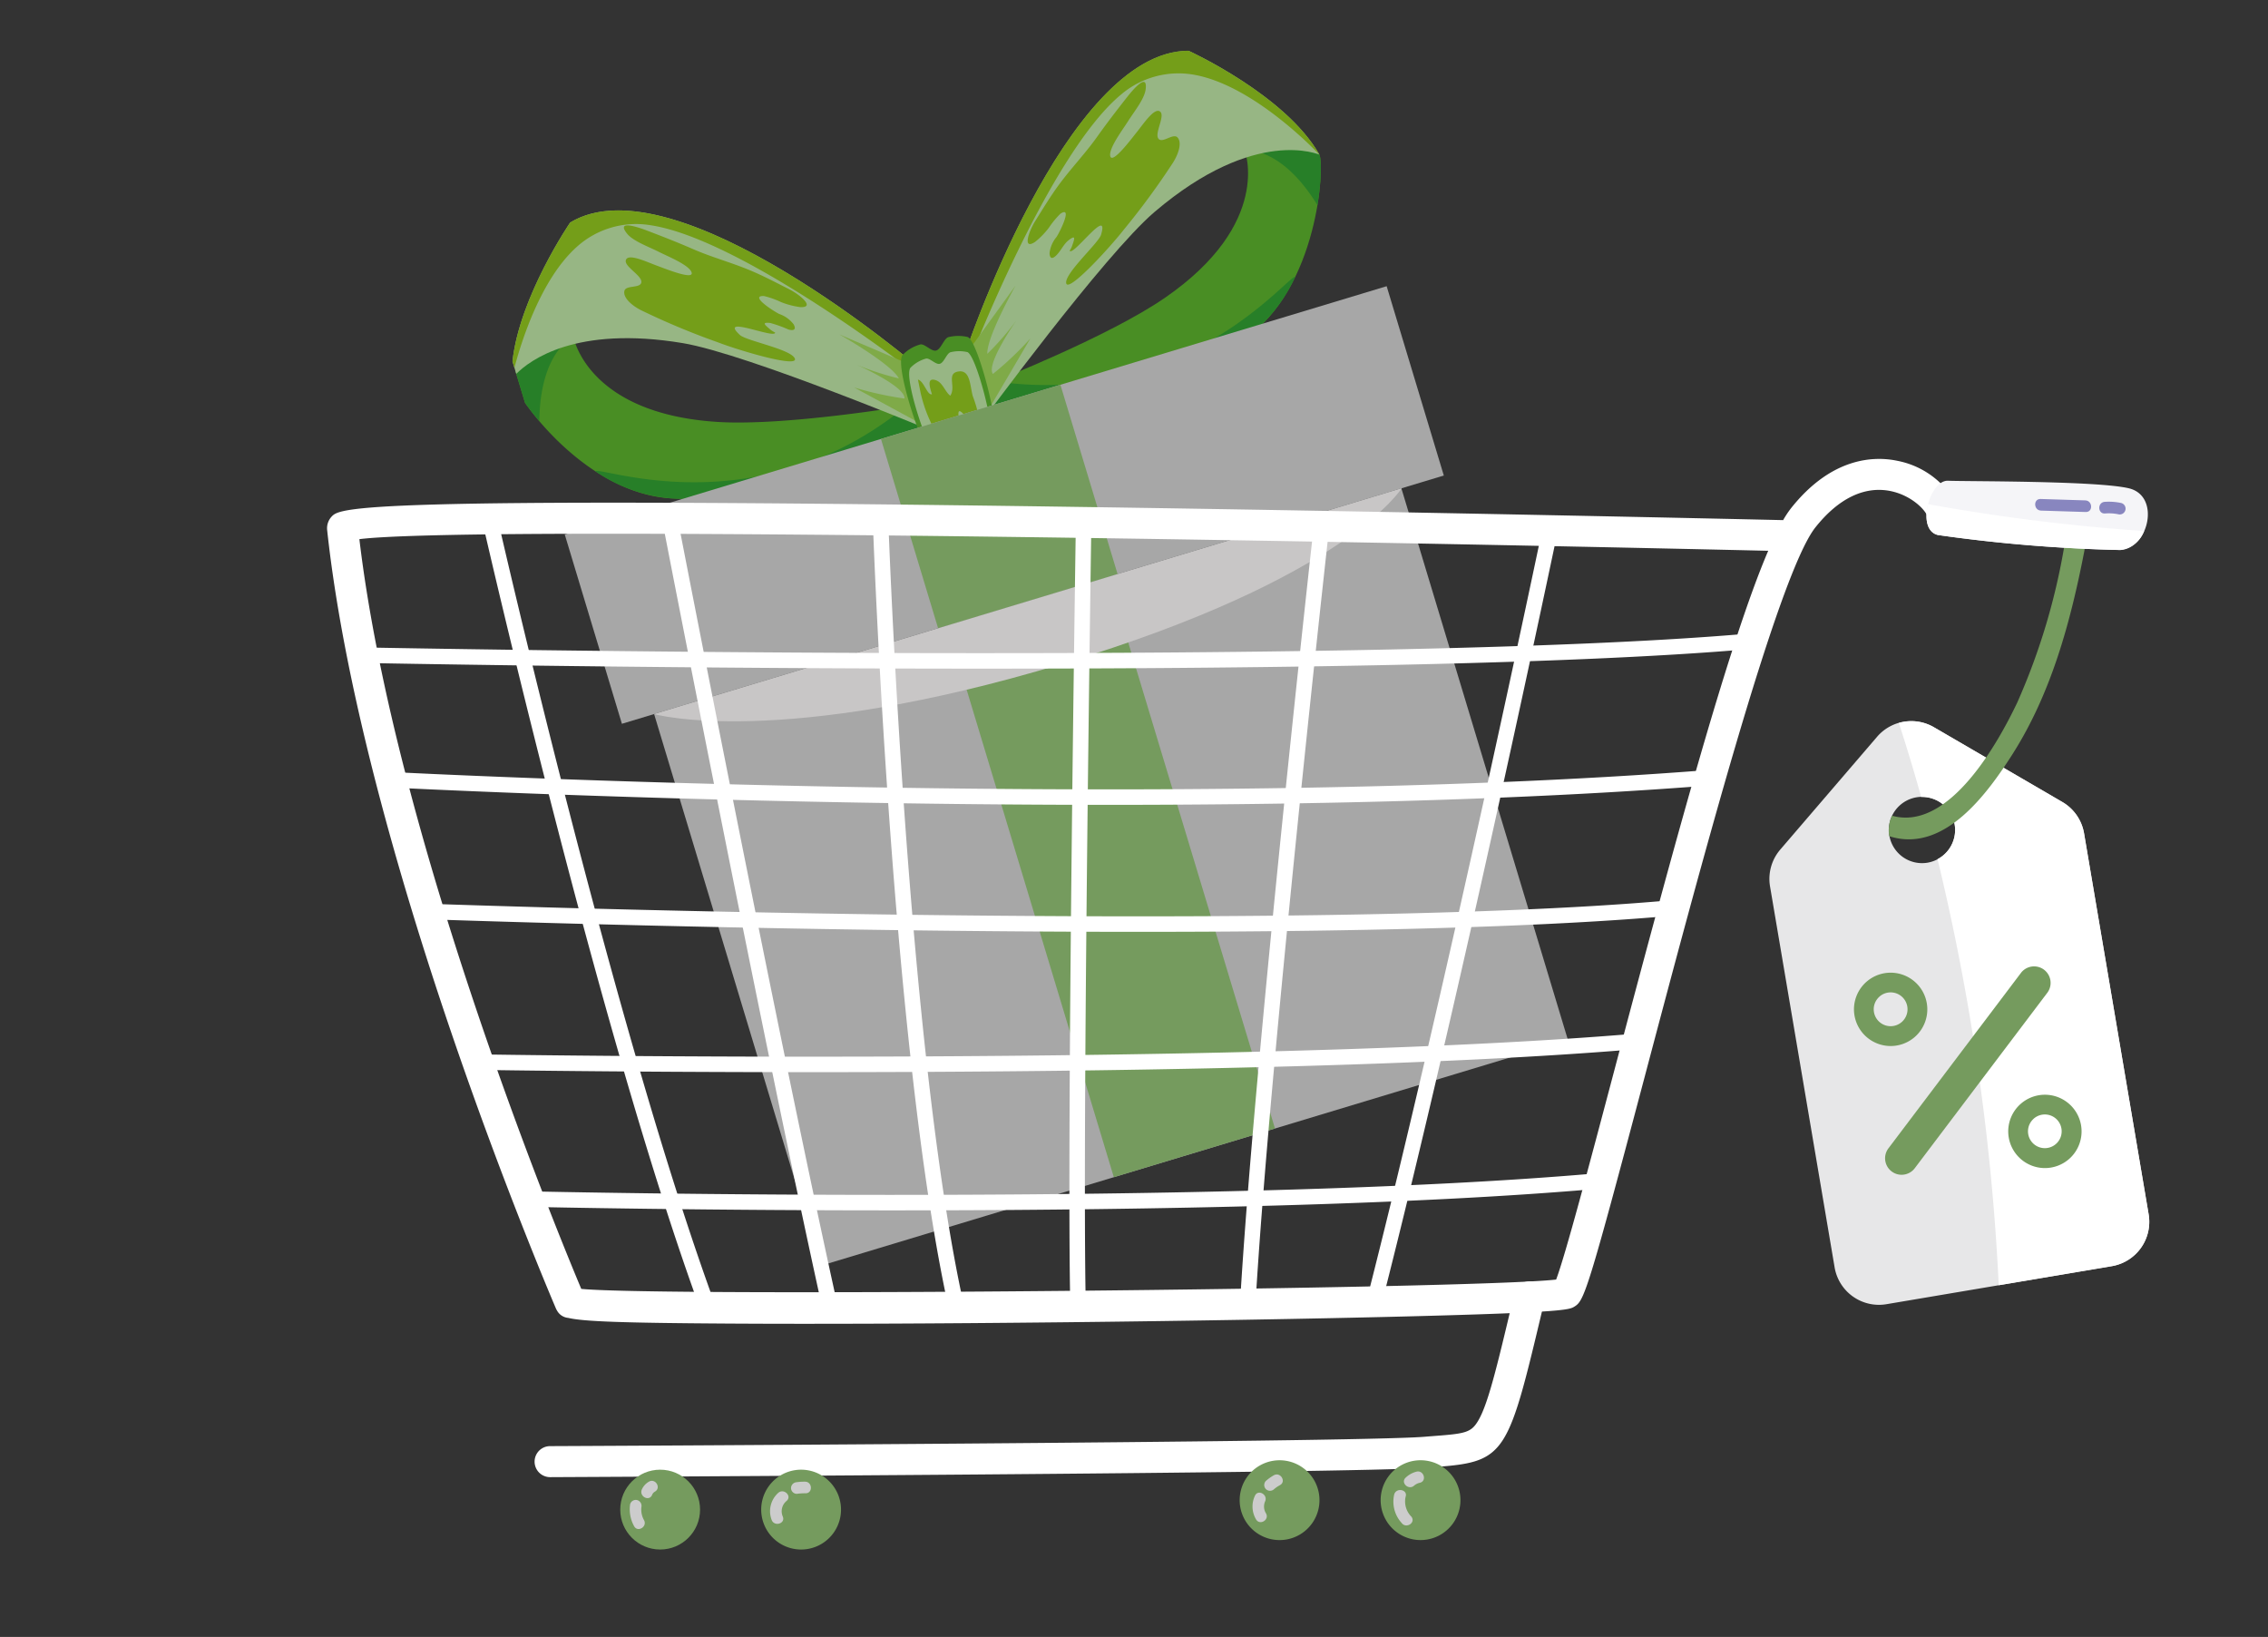 <svg xmlns="http://www.w3.org/2000/svg" width="255" height="184" viewBox="0 0 255 184">
  <rect x="0" y="0" width="255" height="184" fill="#333333" stroke="none"/>
  <g id="Group_5528" data-name="Group 5528" transform="translate(-401 -2166)">
    <rect id="Rectangle_1621" data-name="Rectangle 1621" width="255" height="184" transform="translate(401 2166)" fill="none"/>
    <g id="Group_5317" data-name="Group 5317" transform="translate(599.94 2226.456)">
      <path id="Path_9715" data-name="Path 9715" d="M287.911,182.01l-7.261-42.821a5.058,5.058,0,0,0-2.441-3.528l-14.452-8.411a5.058,5.058,0,0,0-6.378,1.076l-10.89,12.685a5.06,5.06,0,0,0-1.148,4.134l7.261,42.821a5.056,5.056,0,0,0,5.828,4.143l25.341-4.278A5.057,5.057,0,0,0,287.911,182.01Zm-29.159-42.584a3.726,3.726,0,1,1,4.3,3.054h0a3.725,3.725,0,0,1-4.294-3.052Z" transform="translate(-245.27 -105.966)" fill="#e7e7e8"/>
      <path id="Path_9716" data-name="Path 9716" d="M264.764,135.1a3.706,3.706,0,0,1,1.839,6.982,255.647,255.647,0,0,1,6.879,47.9l12.713-2.143a5.056,5.056,0,0,0,4.143-5.828l-7.261-42.821a5.058,5.058,0,0,0-2.441-3.528l-14.452-8.411a5.042,5.042,0,0,0-3.931-.474Q263.6,130.922,264.764,135.1Z" transform="translate(-247.697 -105.968)" fill="#fff"/>
      <path id="Path_9717" data-name="Path 9717" d="M263.52,181.7a1.855,1.855,0,0,1-2.695-2.521l14.929-19.756a1.856,1.856,0,0,1,2.96,2.237l-14.929,19.755A1.856,1.856,0,0,1,263.52,181.7Z" transform="translate(-247.439 -110.56)" fill="#759b5e"/>
      <path id="Path_9718" data-name="Path 9718" d="M283.423,182.806a4.126,4.126,0,0,1-6.784-2.554h0a4.123,4.123,0,1,1,6.784,2.554Zm-3.943-4.56a2,2,0,0,0-.273.292,1.884,1.884,0,0,0-.366,1.406h0a1.893,1.893,0,1,0,.638-1.7Zm-1.739,1.852.005,0Z" transform="translate(-249.747 -112.968)" fill="#759b5e"/>
      <path id="Path_9719" data-name="Path 9719" d="M263.188,166.8a4.126,4.126,0,0,1-6.784-2.554h0a4.123,4.123,0,1,1,6.784,2.554Zm-3.943-4.56a1.954,1.954,0,0,0-.273.292,1.887,1.887,0,0,0-.367,1.406h0a1.9,1.9,0,1,0,.638-1.7ZM257.5,164.1l.006,0Z" transform="translate(-246.856 -110.681)" fill="#759b5e"/>
      <path id="Path_9720" data-name="Path 9720" d="M261.3,133.766c6.468,1.811,12.035-8.437,14.075-12.723a73.272,73.272,0,0,0,5.307-17.682c.285-1.476,2.52-.809,2.236.65-1.543,7.945-3.705,15.981-8.1,22.872-2.776,4.353-7.51,10.885-13.462,9.294l-.37-.1a3.371,3.371,0,0,1-.013-1.23A3.062,3.062,0,0,1,261.3,133.766Z" transform="translate(-247.507 -102.531)" fill="#759b5e"/>
    </g>
    <g id="Group_5322" data-name="Group 5322" transform="translate(458.62 2171.705)">
      <g id="Group_5321" data-name="Group 5321">
        <g id="Group_5319" data-name="Group 5319" transform="translate(50.751)">
          <path id="Path_9723" data-name="Path 9723" d="M154.21,47.392c.616,1.151-.068,15.069-8.506,20.8-13.735,9.33-29.56,9.359-29.56,9.359l1.6-4.674s12.834-5.051,19.123-9.4C149,55.1,145.816,46.912,145.816,46.912,148.066,45.931,153.6,46.242,154.21,47.392Z" transform="translate(-114.241 -35.721)" fill="#498e24"/>
          <path id="Path_9724" data-name="Path 9724" d="M155.83,53.075c.494-2.967.45-5.244.215-5.683-.616-1.151-6.146-1.461-8.395-.48C147.65,46.912,151.688,46.342,155.83,53.075Z" transform="translate(-116.075 -35.721)" fill="#277f28"/>
          <path id="Path_9725" data-name="Path 9725" d="M117.738,73.792c-1.874-.305-1.6,4.674-1.6,4.674s15.827-.027,29.561-9.358a17.666,17.666,0,0,0,5.792-7.043C150.766,61.765,139.2,76.9,117.738,73.792Z" transform="translate(-114.24 -36.637)" fill="#277f28"/>
          <path id="Path_9726" data-name="Path 9726" d="M154.093,46.736c.042.075-7.092-3.3-18.536,6.453C129.91,58,116.026,76.9,116.026,76.9l-1.9-7.407S125.5,35.052,139.393,35.074C139.394,35.07,150.3,40.038,154.093,46.736Z" transform="translate(-114.123 -35.066)" fill="#97b684"/>
          <path id="Path_9727" data-name="Path 9727" d="M154.093,46.735c.03.054-7.089-7.644-13.944-8.946a9.949,9.949,0,0,0-8.324,2.176c-8.208,6.757-17.295,30.513-17.295,30.513l-.407-1S125.5,35.043,139.389,35.065C139.394,35.07,150.3,40.038,154.093,46.735Z" transform="translate(-114.123 -35.065)" fill="#749e19"/>
          <path id="Path_9728" data-name="Path 9728" d="M121.592,69.046l-5.565,9.48-1.9-7.407,5.813-8.031s-3.282,5.832-3.177,7.676a32.248,32.248,0,0,0,3.267-3.752s-3.462,4.92-2.641,6.014A37.064,37.064,0,0,0,121.592,69.046Z" transform="translate(-114.123 -36.697)" fill="#7faa48"/>
          <path id="Path_9729" data-name="Path 9729" d="M132.538,55.405a83.864,83.864,0,0,0,5.573-7.594c.661-1.072.975-2.273.467-2.792-.492-.5-1.679.7-2.128.155-.49-.6.782-2.562.187-3.051-.64-.534-1.952,1.479-2.653,2.339-.539.663-2.814,3.724-2.967,2.611-.121-.9,1.423-2.938,1.995-3.848.632-1.011,1.837-2.482,1.989-3.569.275-2.017-1.408-.024-2.122.887-1.122,1.432-2.244,2.884-3.333,4.417-1.34,1.884-2.9,3.5-4.265,5.347-.957,1.294-1.836,2.748-2.714,4.153-.664,1.061-1.468,3.286.008,2.306a8.926,8.926,0,0,0,1.557-1.6,9.9,9.9,0,0,1,1.287-1.564c1.383-.917.03,1.878-.425,2.6a3.461,3.461,0,0,0-.793,1.829c.022.59.29.738.793.214.528-.542.776-1.221,1.376-1.685.871-.666.608-.053.354.694a2.59,2.59,0,0,1-.262.5c.339.726,4.5-5.1,3.533-1.8-.274.939-4.151,4.378-3.92,5.465S130.984,57.4,132.538,55.405Z" transform="translate(-114.567 -35.281)" fill="#749e19"/>
        </g>
        <g id="Group_5320" data-name="Group 5320" transform="translate(0 17.95)">
          <path id="Path_9730" data-name="Path 9730" d="M104.55,76.97s-13.6,2.286-21.229,1.805C68.6,77.85,67.105,69.2,67.105,69.2a13.4,13.4,0,0,0-6.529,3.835l1.087,3.6c2.736,3.848,8.953,10.322,16.509,10.738,16.577.914,30.151-7.22,30.151-7.22Z" transform="translate(-60.254 -55.003)" fill="#498e24"/>
          <path id="Path_9731" data-name="Path 9731" d="M60.577,73.034l1.085,3.591c.45.634.984,1.331,1.613,2.068.079-7.9,3.831-9.5,3.831-9.5A13.411,13.411,0,0,0,60.577,73.034Z" transform="translate(-60.254 -55.003)" fill="#277f28"/>
          <path id="Path_9732" data-name="Path 9732" d="M105.108,77.435c1.448-1.229,3.775,3.183,3.775,3.183S95.309,88.754,78.731,87.84a17.638,17.638,0,0,1-8.595-3.048C70.607,84.157,88.323,91.163,105.108,77.435Z" transform="translate(-60.811 -55.47)" fill="#277f28"/>
          <path id="Path_9733" data-name="Path 9733" d="M66.722,55.482s-5.687,8.294-6.488,15.606l.425,1.406c1.525-1.52,6.677-5.452,18.691-3.461C86.671,70.244,108.3,79.276,108.3,79.276l-2.189-7.327S78.609,48.3,66.722,55.482Z" transform="translate(-60.234 -54.125)" fill="#97b684"/>
          <path id="Path_9734" data-name="Path 9734" d="M66.722,55.482s-5.687,8.294-6.488,15.606l.218.72c.757-2.869,2.949-9.959,7.026-13.6a9.946,9.946,0,0,1,8.254-2.426c10.515,1.56,30.546,17.232,30.546,17.232l-.162-1.062S78.609,48.3,66.722,55.482Z" transform="translate(-60.234 -54.125)" fill="#749e19"/>
          <path id="Path_9735" data-name="Path 9735" d="M100.922,74.884l9.658,5.255-2.189-7.327-9.122-3.886s5.819,3.3,6.679,4.942a32.043,32.043,0,0,1-4.733-1.532s5.5,2.43,5.364,3.793A37.077,37.077,0,0,1,100.922,74.884Z" transform="translate(-62.507 -54.987)" fill="#7faa48"/>
          <path id="Path_9736" data-name="Path 9736" d="M84.122,69.059a83.616,83.616,0,0,1-8.689-3.631c-1.119-.578-2.008-1.445-1.84-2.156.161-.68,1.8-.26,1.905-.96.112-.766-1.992-1.793-1.735-2.515.275-.791,2.43.26,3.479.636.806.29,4.331,1.739,3.886.707-.358-.829-2.735-1.783-3.692-2.27-1.062-.542-2.855-1.177-3.542-2.032-1.278-1.587,1.193-.746,2.273-.334,1.7.648,3.411,1.314,5.131,2.065,2.122.924,4.293,1.5,6.412,2.385,1.486.618,2.989,1.41,4.466,2.161,1.115.567,2.951,2.059,1.182,1.98a9,9,0,0,1-2.158-.566,9.8,9.8,0,0,0-1.91-.678c-1.656-.075.942,1.625,1.7,2.012a3.457,3.457,0,0,1,1.624,1.158c.287.515.131.783-.572.594A14.474,14.474,0,0,0,90,66.88c-1.091-.124-.551.267.052.779a2.575,2.575,0,0,0,.483.287c.084.8-6.482-2.05-3.954.283.72.665,5.815,1.61,6.179,2.662S86.483,69.972,84.122,69.059Z" transform="translate(-61.009 -54.229)" fill="#749e19"/>
        </g>
        <path id="Path_9737" data-name="Path 9737" d="M117.083,79.874c-.445,1.283-6.43,2.838-7.363,2.046s-3.758-9.371-2.952-10.646a4.332,4.332,0,0,1,1.974-1.2c.488-.185,1.281.813,1.824.671.572-.153.9-1.437,1.43-1.519a4.684,4.684,0,0,1,2.135,0C115.257,69.761,117.533,78.592,117.083,79.874Z" transform="translate(-62.935 -37.047)" fill="#498e24"/>
        <path id="Path_9738" data-name="Path 9738" d="M116.7,80.217c-.39,1.108-5.617,2.466-6.43,1.785s-3.257-8.089-2.552-9.192a3.823,3.823,0,0,1,1.725-1.041c.428-.16,1.118.7,1.591.573.5-.129.785-1.243,1.254-1.312a4.09,4.09,0,0,1,1.862,0C115.132,71.48,117.1,79.107,116.7,80.217Z" transform="translate(-62.991 -37.153)" fill="#97b684"/>
        <path id="Path_9739" data-name="Path 9739" d="M108.864,75.365a15.624,15.624,0,0,0,1.947,5.049c.129.178.4.76.627.8.641.109.175-.44.363-.92.493-1.258.464.171,1.3.309,1.071.177-1.136-4.951,1.263-1.729.507.679,1.216,1.45,1.224.129a14.935,14.935,0,0,0-.8-2.94c-.311-1.3-.3-2.933-1.62-2.715-1.367.23-.206,1.726-.895,2.721-.609-.469-.847-1.5-1.64-1.75-.95-.3-.732.6-.416,1.591-.553.114-.884-1.483-1.576-1.654Z" transform="translate(-63.053 -37.293)" fill="#749e19"/>
      </g>
      <rect id="Rectangle_1596" data-name="Rectangle 1596" width="96.562" height="22.237" transform="matrix(0.957, -0.289, 0.289, 0.957, 5.877, 54.372)" fill="#a7a7a7"/>
      <rect id="Rectangle_1597" data-name="Rectangle 1597" width="87.795" height="64.792" transform="matrix(0.957, -0.289, 0.289, 0.957, 15.926, 74.566)" fill="#a7a7a7"/>
      <rect id="Rectangle_1598" data-name="Rectangle 1598" width="21.085" height="22.237" transform="matrix(0.957, -0.289, 0.289, 0.957, 41.428, 43.634)" fill="#759b5e"/>
      <rect id="Rectangle_1599" data-name="Rectangle 1599" width="18.934" height="64.792" transform="matrix(0.957, -0.289, 0.289, 0.957, 48.886, 64.611)" fill="#759b5e"/>
      <path id="Path_9740" data-name="Path 9740" d="M123.089,107c-31.926,9.643-45.944,5.668-45.944,5.668l84.049-25.384S155.021,97.36,123.089,107Z" transform="translate(-61.219 -38.105)" fill="#c8c6c6"/>
    </g>
    <g id="Group_5309" data-name="Group 5309" transform="translate(437.771 2217.587)">
      <path id="Path_9679" data-name="Path 9679" d="M83.177,188.736a1.6,1.6,0,0,1-1.272-.845,1.637,1.637,0,0,1-.117-.225c-.055-.125-5.505-12.817-11.363-29.84-5.416-15.74-12.3-38.525-14.358-57.69a1.932,1.932,0,0,1,.48-1.44c.941-1.024,2.114-2.3,83.548-1.125,37.032.533,74.239,1.368,79.677,1.491a11.284,11.284,0,0,1,.9-1.352c4.621-5.812,9.436-5.831,11.894-5.325a9.63,9.63,0,0,1,6.308,4.231c7.733.956,16.569,1.562,18.044.914a1.719,1.719,0,0,1,2.374.583,1.764,1.764,0,0,1-.594,2.409c-2.53,1.559-14.39.31-21.233-.572a1.756,1.756,0,0,1-1.458-1.27c-.206-.751-1.807-2.4-4.143-2.882-2.935-.6-5.862.808-8.464,4.081-4.253,5.35-13.286,39.453-19.264,62.02-6.384,24.1-6.746,24.9-7.829,25.566-.569.35-1.061.653-19.014,1.109-10.326.261-24.256.5-38.218.651-14.722.159-28.237.212-38.055.147C89.062,189.3,84.844,189.133,83.177,188.736ZM59.694,101.2c3.966,33.422,22.2,77.744,24.949,84.276,9.187.9,100.1.037,109.606-1.049,1.017-2.65,3.81-13.195,6.518-23.419,6.841-25.826,12.951-48.294,17.329-58.5C158.489,101.145,71.283,99.765,59.694,101.2ZM194.85,184.334Z" transform="translate(-56.059 -92.184)" fill="#fff"/>
      <path id="Path_9680" data-name="Path 9680" d="M84.621,222a1.743,1.743,0,0,1,.4-3.438c.905,0,90.679-.417,98.3-1.051.447-.038.868-.069,1.264-.1,3.332-.25,3.985-.394,4.745-1.631,1.14-1.856,2.147-6.095,3.976-13.79l.149-.628a1.742,1.742,0,0,1,3.389.806l-.149.627c-3.925,16.525-4.16,17.513-11.848,18.09q-.581.044-1.236.1c-7.753.645-94.865,1.046-98.57,1.064A1.775,1.775,0,0,1,84.621,222Z" transform="translate(-59.949 -107.596)" fill="#fff"/>
      <path id="Path_9681" data-name="Path 9681" d="M64.889,134.954a.871.871,0,0,1,.247-1.718c.869.045,87.592,4.465,147.518-.267a.871.871,0,0,1,.138,1.736c-60.041,4.741-146.876.315-147.746.271A.921.921,0,0,1,64.889,134.954Z" transform="translate(-57.225 -98.012)" fill="#fff"/>
      <path id="Path_9682" data-name="Path 9682" d="M75.5,171.6a.871.871,0,0,1,.217-1.718c.861.015,86.53,1.388,130.355-2.347a.871.871,0,0,1,.148,1.736c-43.914,3.743-129.671,2.367-130.532,2.353A.853.853,0,0,1,75.5,171.6Z" transform="translate(-58.742 -102.952)" fill="#fff"/>
      <path id="Path_9683" data-name="Path 9683" d="M82.726,189.62a.871.871,0,0,1,.221-1.718c.771.018,77.59,1.7,119.981-2.069a.871.871,0,0,1,.153,1.736c-42.486,3.775-119.4,2.093-120.173,2.076A.844.844,0,0,1,82.726,189.62Z" transform="translate(-59.774 -105.567)" fill="#fff"/>
      <path id="Path_9684" data-name="Path 9684" d="M69.53,152.193a.871.871,0,0,1,.233-1.718c.961.034,96.622,3.374,139.007-.391a.871.871,0,0,1,.154,1.735c-42.492,3.775-138.26.431-139.223.4A.949.949,0,0,1,69.53,152.193Z" transform="translate(-57.888 -100.458)" fill="#fff"/>
      <path id="Path_9685" data-name="Path 9685" d="M61.138,118.369a.871.871,0,0,1,.219-1.718c1.126.022,113.038,2.176,155.43-1.59a.871.871,0,0,1,.154,1.735c-42.486,3.775-154.492,1.619-155.618,1.6A.927.927,0,0,1,61.138,118.369Z" transform="translate(-56.689 -95.453)" fill="#fff"/>
      <path id="Path_9686" data-name="Path 9686" d="M193.087,188.963l-.015,0a.872.872,0,0,1-.627-1.06c8.933-34.955,19.636-86.118,19.743-86.631a.871.871,0,1,1,1.7.356c-.107.513-10.817,51.714-19.759,86.707A.872.872,0,0,1,193.087,188.963Z" transform="translate(-75.547 -93.383)" fill="#fff"/>
      <path id="Path_9687" data-name="Path 9687" d="M154.213,189.36a.871.871,0,0,1-.668-.829c-.422-19.537.615-87.487.626-88.171a.871.871,0,0,1,1.742.027c-.01.684-1.047,68.6-.627,88.107a.869.869,0,0,1-.852.889A.856.856,0,0,1,154.213,189.36Z" transform="translate(-69.977 -93.23)" fill="#fff"/>
      <path id="Path_9688" data-name="Path 9688" d="M118.878,190.208a.871.871,0,0,1-.65-.658c-6.771-30.475-17.966-88.244-18.078-88.824a.871.871,0,0,1,1.71-.331c.112.579,11.3,58.325,18.069,88.776a.871.871,0,0,1-1.051,1.037Z" transform="translate(-62.358 -93.256)" fill="#fff"/>
      <path id="Path_9689" data-name="Path 9689" d="M176.49,189.164a.872.872,0,0,1-.667-.9c1.61-27.674,8.236-86.888,8.3-87.483a.871.871,0,0,1,1.732.194c-.067.595-6.687,59.762-8.295,87.391a.871.871,0,0,1-.921.819A.8.8,0,0,1,176.49,189.164Z" transform="translate(-73.175 -93.302)" fill="#fff"/>
      <path id="Path_9690" data-name="Path 9690" d="M136.862,189.437a.871.871,0,0,1-.65-.658c-6.463-29.05-8.543-88.121-8.563-88.714a.871.871,0,0,1,1.742-.059c.021.591,2.094,59.5,8.522,88.395a.871.871,0,0,1-1.051,1.037Z" transform="translate(-66.29 -93.181)" fill="#fff"/>
      <path id="Path_9691" data-name="Path 9691" d="M101.6,189.442a.869.869,0,0,1-.616-.548c-11.438-31.132-24.451-88.22-24.58-88.792a.871.871,0,1,1,1.7-.386c.129.572,13.118,57.551,24.516,88.577a.872.872,0,0,1-1.018,1.148Z" transform="translate(-58.964 -93.163)" fill="#fff"/>
    </g>
    <g id="Group_5310" data-name="Group 5310" transform="translate(470.737 2330.135)">
      <ellipse id="Ellipse_112" data-name="Ellipse 112" cx="4.487" cy="4.487" rx="4.487" ry="4.487" transform="translate(0 1.066)" fill="#759b5e"/>
      <path id="Path_9692" data-name="Path 9692" d="M121.866,230.263a4.487,4.487,0,1,1-3.328-5.4A4.488,4.488,0,0,1,121.866,230.263Z" transform="translate(-97.165 -223.675)" fill="#759b5e"/>
      <path id="Path_9693" data-name="Path 9693" d="M184.633,229.027a4.487,4.487,0,1,1-3.327-5.4A4.486,4.486,0,0,1,184.633,229.027Z" transform="translate(-106.136 -223.499)" fill="#759b5e"/>
      <path id="Path_9694" data-name="Path 9694" d="M203.125,229.024a4.487,4.487,0,1,1-3.328-5.4A4.488,4.488,0,0,1,203.125,229.024Z" transform="translate(-108.778 -223.498)" fill="#759b5e"/>
      <path id="Path_9695" data-name="Path 9695" d="M115.608,230.423a1.5,1.5,0,0,1,.431-1.77c.633-.555-.317-1.453-.945-.9a2.768,2.768,0,0,0-.735,3.053c.307.777,1.561.4,1.25-.381Z" transform="translate(-97.331 -224.081)" fill="#ccc" style="mix-blend-mode: soft-light;isolation: isolate"/>
      <path id="Path_9696" data-name="Path 9696" d="M117.6,227.681a6.183,6.183,0,0,1,.951-.061c.84.012.794-1.294-.046-1.305a6.182,6.182,0,0,0-.951.06.673.673,0,0,0-.63.676.659.659,0,0,0,.676.63Z" transform="translate(-97.724 -223.901)" fill="#ccc" style="mix-blend-mode: soft-light;isolation: isolate"/>
      <path id="Path_9697" data-name="Path 9697" d="M97.372,230.976a2.429,2.429,0,0,1-.292-1.467.673.673,0,0,0-.484-.787.658.658,0,0,0-.787.485,3.924,3.924,0,0,0,.451,2.454c.405.74,1.516.051,1.112-.685Z" transform="translate(-94.701 -224.242)" fill="#ccc" style="mix-blend-mode: soft-light;isolation: isolate"/>
      <path id="Path_9698" data-name="Path 9698" d="M98.492,227.8a.726.726,0,0,1,.332-.388c.727-.427.04-1.538-.685-1.113a1.916,1.916,0,0,0-.793.872c-.339.765.8,1.4,1.146.629Z" transform="translate(-94.917 -223.885)" fill="#ccc" style="mix-blend-mode: soft-light;isolation: isolate"/>
      <path id="Path_9699" data-name="Path 9699" d="M178.974,230.075a1.453,1.453,0,0,1-.094-1.341c.343-.763-.8-1.4-1.145-.629a2.826,2.826,0,0,0,.127,2.655c.428.726,1.539.04,1.113-.685Z" transform="translate(-106.376 -224.107)" fill="#ccc" style="mix-blend-mode: soft-light;isolation: isolate"/>
      <path id="Path_9700" data-name="Path 9700" d="M180.126,227.006a3.674,3.674,0,0,1,.646-.437c.738-.406.051-1.517-.685-1.113a5.232,5.232,0,0,0-.906.647.659.659,0,0,0,.021.924.667.667,0,0,0,.924-.021Z" transform="translate(-106.596 -223.766)" fill="#ccc" style="mix-blend-mode: soft-light;isolation: isolate"/>
      <path id="Path_9701" data-name="Path 9701" d="M197.978,230.42a2.429,2.429,0,0,1-.668-2.247c.282-.791-.992-1.088-1.271-.3a3.552,3.552,0,0,0,.826,3.235c.489.68,1.6,0,1.112-.685Z" transform="translate(-109.011 -224.057)" fill="#ccc" style="mix-blend-mode: soft-light;isolation: isolate"/>
      <path id="Path_9702" data-name="Path 9702" d="M198.474,226.566a1.412,1.412,0,0,1,.65-.321c.817-.2.435-1.45-.381-1.25a2.757,2.757,0,0,0-1.214.669c-.624.567.326,1.465.945.9Z" transform="translate(-109.215 -223.709)" fill="#ccc" style="mix-blend-mode: soft-light;isolation: isolate"/>
    </g>
    <g id="Group_5311" data-name="Group 5311" transform="translate(617.597 2220.038)">
      <path id="Path_9703" data-name="Path 9703" d="M268.3,95.045c-2.088-.09-3.633,5.5-1.138,6.1a171.633,171.633,0,0,0,20.5,1.688c3.192-.173,4.569-6.084.961-6.941S270.28,95.131,268.3,95.045Z" transform="translate(-265.87 -95.044)" fill="#f5f5f8"/>
      <path id="Path_9704" data-name="Path 9704" d="M266.053,98.115c-.391,1.507-.189,3.157,1.1,3.464a171.633,171.633,0,0,0,20.5,1.688,3.28,3.28,0,0,0,2.691-2.132A220.16,220.16,0,0,1,266.053,98.115Z" transform="translate(-265.871 -95.483)" fill="#fff"/>
      <path id="Path_9705" data-name="Path 9705" d="M280.788,98.742l5.029.158c.84.027.792-1.28-.046-1.306l-5.029-.158c-.84-.027-.792,1.28.047,1.306Z" transform="translate(-267.909 -95.386)" fill="#8886bf" style="mix-blend-mode: soft-light;isolation: isolate"/>
      <path id="Path_9706" data-name="Path 9706" d="M289.2,99.116a5.309,5.309,0,0,1,1.532.1.654.654,0,0,0,.3-1.271,6.6,6.6,0,0,0-1.88-.135c-.836.063-.8,1.369.046,1.306Z" transform="translate(-269.111 -95.437)" fill="#8886bf" style="mix-blend-mode: soft-light;isolation: isolate"/>
    </g>
    <path id="Path_8425" data-name="Path 8425" d="M223.6,85.8c1.764.643,4.26,1.212,6.3.074,3.313-1.868,2.211-6.494,5.419-8.251,2.949-1.636,5.516,1.31,8.949.084,4.123-1.461,2.359-8.32,5.942-9.583,2.6-.909,4.806,1.857,8.224.524a6.71,6.71,0,0,0,2.718-2" transform="translate(357.768 2129.053)" fill="none"/>
    <path id="Path_8437" data-name="Path 8437" d="M56.735,83.3c.193-1.469.2-3.49-1.024-4.864-2.008-2.233-5.384-.59-7.289-2.76-1.768-1.991.063-4.475-1.472-6.91-1.833-2.926-6.816-.389-8.405-2.934-1.146-1.848.607-4.021-1.008-6.427a5.308,5.308,0,0,0-2.01-1.749" transform="translate(380.939 2132.273)" fill="none"/>
    <path id="Path_8437-2" data-name="Path 8437" d="M229.056,67.071a4.009,4.009,0,0,0,2.889-1.52c1.051-1.67-.593-3.507.436-5.1.941-1.474,2.839-.763,4.1-2.17,1.52-1.683-.977-4.376.346-5.837.962-1.056,2.648-.339,3.879-1.79a3.47,3.47,0,0,0,.745-1.584" transform="translate(356.988 2131.564)" fill="none"/>
  </g>
</svg>
